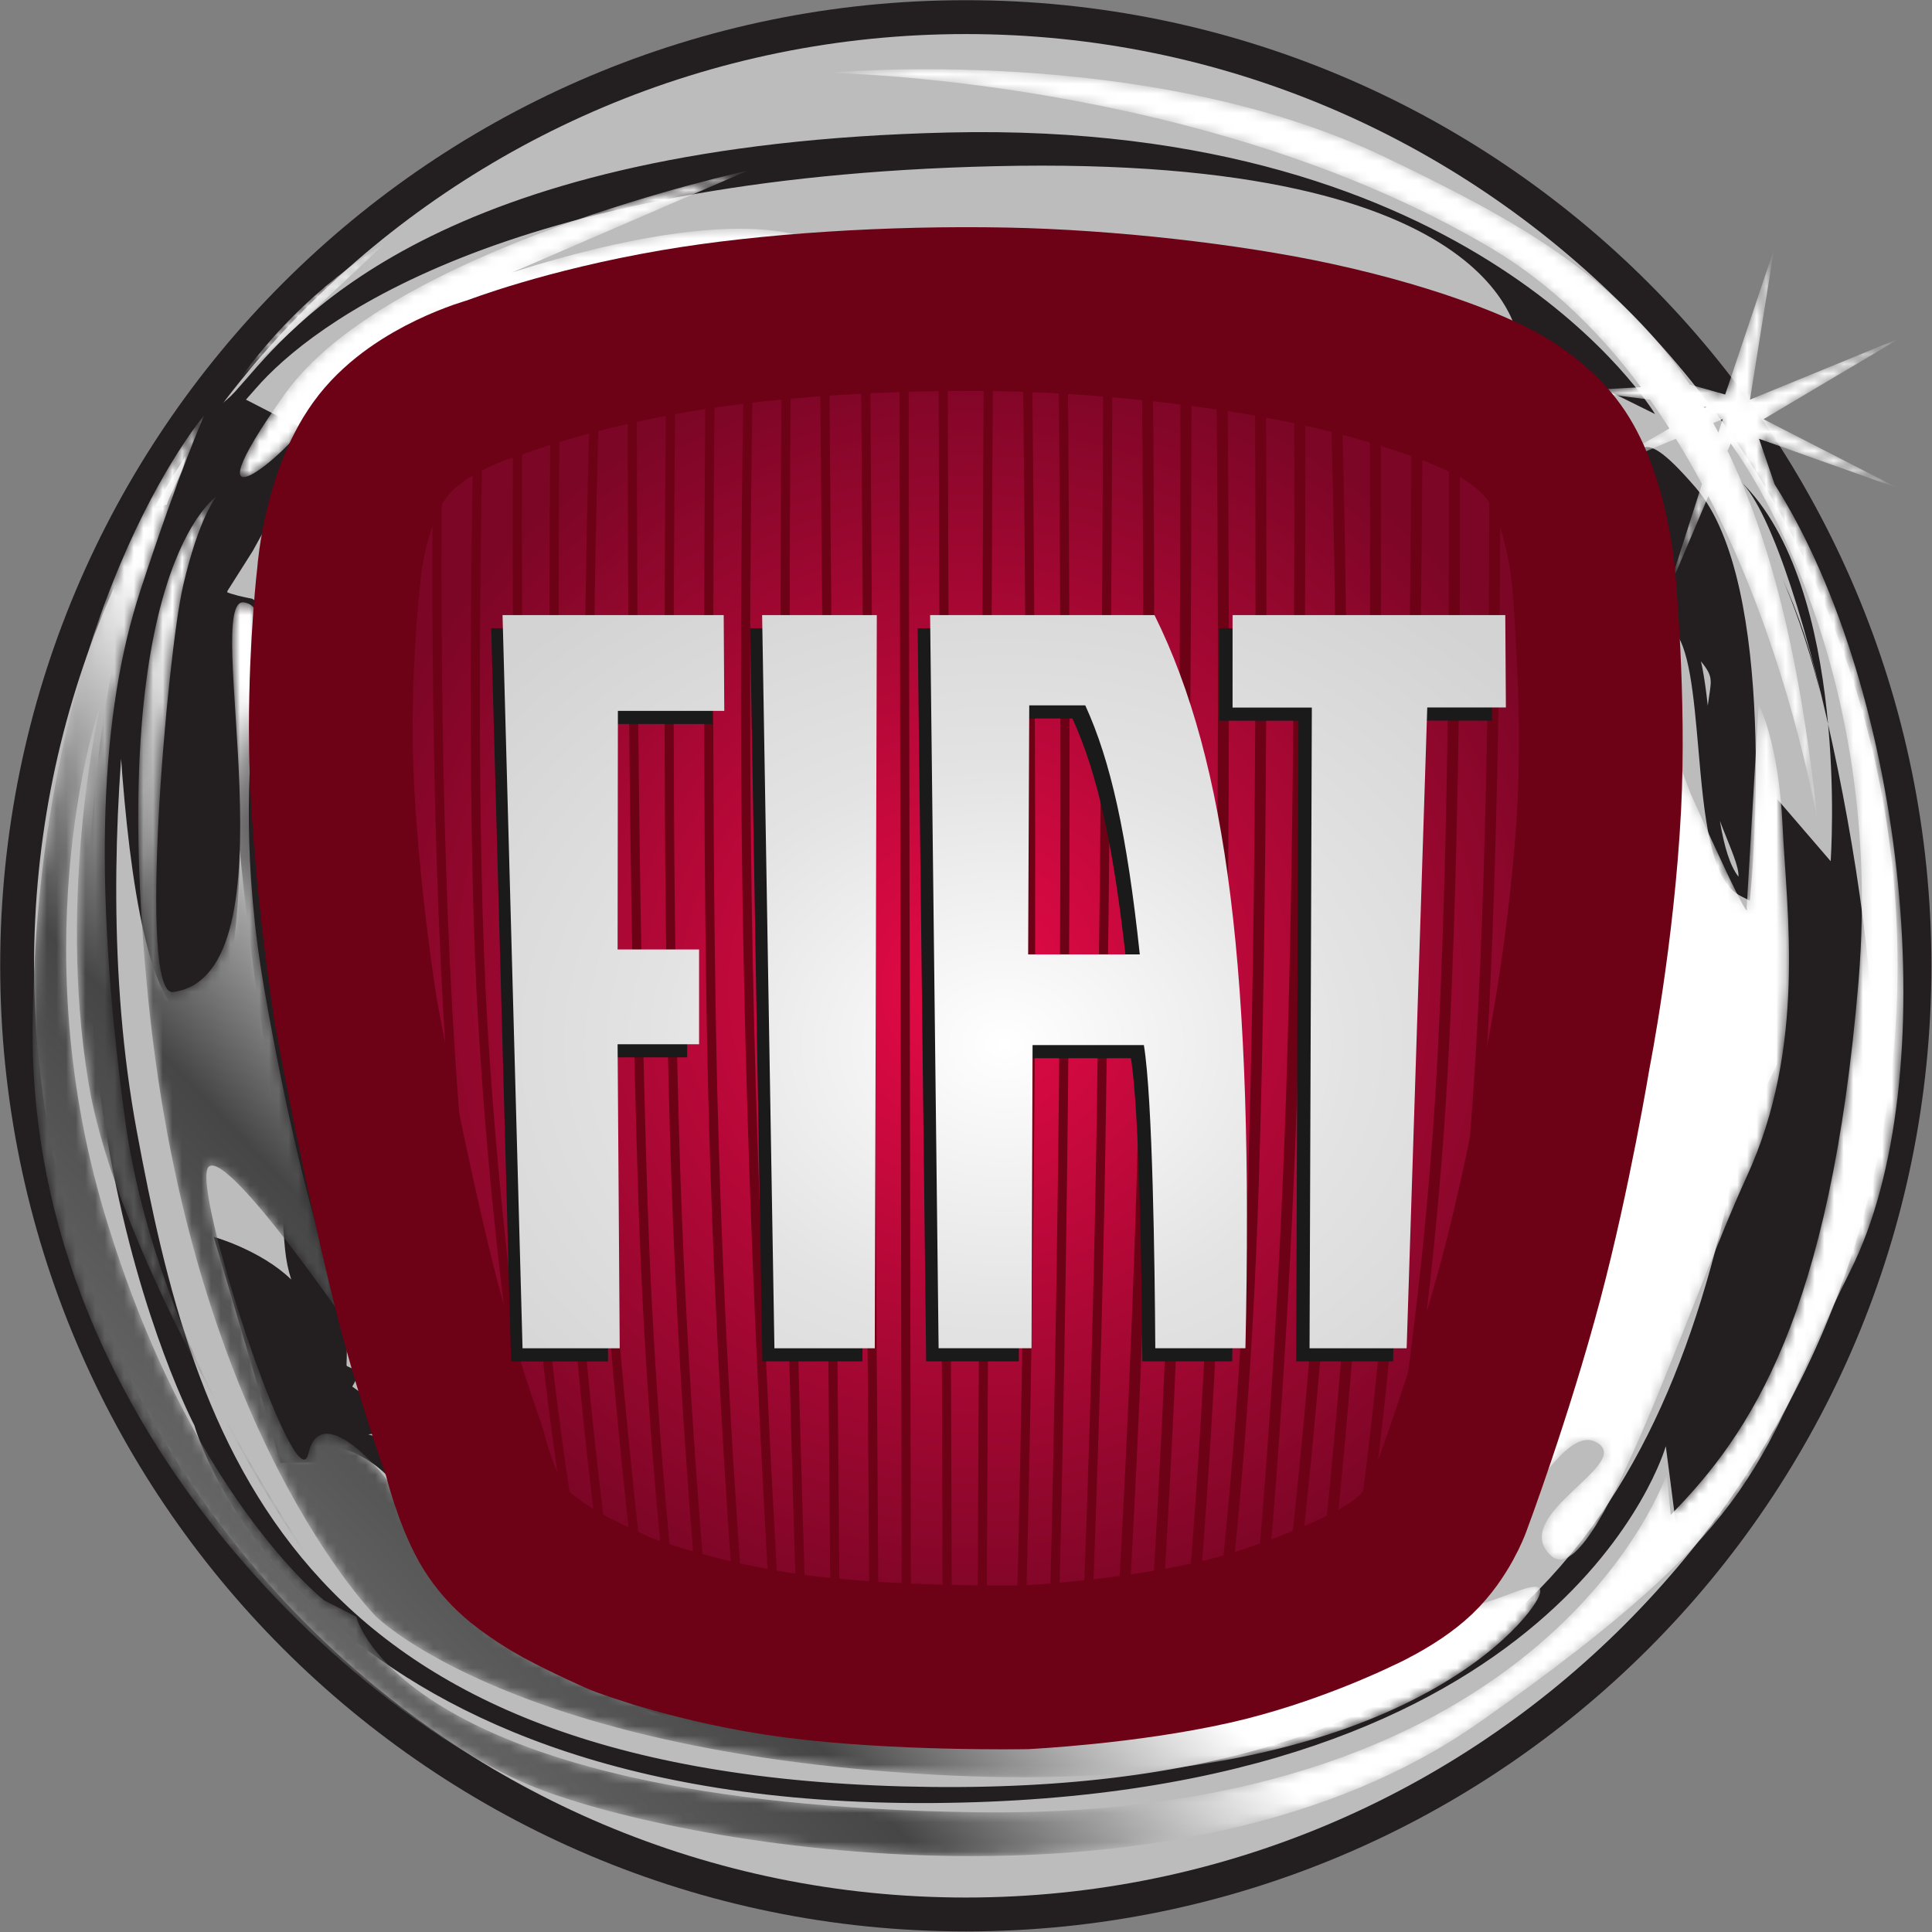 <svg xmlns="http://www.w3.org/2000/svg" xmlns:xlink="http://www.w3.org/1999/xlink" width="200" height="200" viewBox="0 0 200 200">
  <rect x="0" y="0" width="200" height="200" fill="#808080" stroke="none"/>
  <defs>
    <path id="fiat-a" d="M184.799,107.21 C184.833,106.87 184.873,106.55 184.911,106.209 C186.006,95.293 186.509,98.214 184.799,107.21 Z M21.533,153.014 C21.533,153.014 30.221,161.027 36.424,166.93 C36.425,166.93 28.152,162.292 21.533,153.014 Z M19.222,46.686 C24.141,36.764 28.981,30.307 28.981,30.307 C28.981,30.307 24.368,37.264 19.222,46.686 Z M180.36,142.051 L178.743,146.762 L193.18,141.63 L179.212,148.789 L193.398,157.207 L177.808,150.815 L180.303,166.404 L175.242,151.345 L171.573,152.381 C163.88,163.819 153.309,169.544 140.01,175.923 C115.287,187.786 82.336,184.64 82.336,184.64 C82.336,184.64 121.237,184.145 150.994,166.507 C157.14,162.864 162.263,157.813 166.516,152.104 L160.094,151.75 L167.455,150.811 C168.149,149.834 168.819,148.84 169.464,147.83 L160.919,142.893 L170.138,146.763 C171.085,145.229 171.986,143.666 172.838,142.077 L169.193,130.665 L173.501,140.821 C179.887,128.471 183.251,115.351 184.799,107.21 C183.012,124.251 179.893,136.399 175.486,145.511 L175.808,146.267 C175.808,146.267 191.939,125.184 189.045,90.606 C186.15,56.028 177.878,43.799 169.604,35.365 L169.192,39.583 C169.192,39.583 157.199,3.738 97.639,4.583 C38.078,5.427 33.529,24.822 33.529,24.822 L30.22,26.512 C30.22,26.512 16.158,37.472 7.472,66.57 C-1.215,95.666 7.058,119.28 7.058,119.28 C7.058,119.28 2.509,99.883 5.818,80.065 C7.532,69.794 13.685,56.816 19.221,46.687 C15.158,54.88 11.038,65.436 9.54,76.691 C6.23,101.571 7.058,118.438 11.193,131.087 C15.329,143.736 17.812,149.22 17.812,149.22 C17.812,149.22 0.441,128.978 0.027,85.967 C-0.387,42.955 36.01,13.438 52.14,7.112 C68.271,0.787 119.145,-7.645 149.751,13.859 C180.359,35.365 178.29,40.845 188.216,60.667 C198.146,80.486 194.009,120.545 180.36,142.051 L180.36,142.051 Z M173.116,149.939 C173.082,149.994 173.052,150.049 173.018,150.101 L173.328,150.062 L173.116,149.939 Z M174.537,147.4 C174.363,147.73 174.189,148.067 174.011,148.389 L174.983,148.798 L174.537,147.4 Z M28.981,149.22 C31.461,153.437 44.283,161.027 44.283,161.027 C44.283,161.027 37.251,156.808 29.394,147.532 C21.533,138.256 32.289,148.376 46.766,158.075 C61.241,167.773 81.508,166.929 81.508,166.929 C81.508,166.929 74.892,171.99 49.661,163.977 L74.064,174.519 C74.064,174.519 36.84,166.507 26.085,151.327 C15.329,136.147 26.497,145.003 28.981,149.22 L28.981,149.22 Z M153.484,150.553 C158.047,145.814 161.334,141.63 161.334,141.63 C161.334,141.63 159.989,145.893 153.484,150.553 L153.484,150.553 Z M12.022,88.496 C16.571,43.798 35.598,24.822 35.598,24.822 C35.598,24.822 50.073,10.485 95.157,8.378 C140.239,6.27 154.718,23.979 155.959,26.931 C157.199,29.883 150.166,25.245 148.098,26.089 C146.031,26.931 154.718,42.534 154.718,42.534 C150.167,25.667 157.199,45.064 161.747,42.955 C166.298,40.848 152.648,35.365 157.199,31.148 C161.747,26.931 171.257,56.871 177.465,70.365 C183.669,83.858 181.6,97.774 181.188,106.63 C180.776,115.485 178.706,119.28 178.706,119.28 L177.466,98.194 C177.466,98.194 178.294,95.245 171.674,110.004 L166.298,124.34 C162.576,58.557 147.684,33.676 147.684,33.676 C147.684,33.676 142.308,17.233 98.879,16.81 C55.451,16.391 49.246,27.776 49.246,27.776 C35.184,46.33 26.912,85.968 28.981,112.11 C31.049,138.255 28.981,145.425 47.592,153.437 C66.205,161.448 94.329,162.293 94.329,162.293 C128.111,163.243 145.094,156.567 153.485,150.554 C152.403,151.679 151.297,152.781 150.166,153.857 C143.962,159.76 86.47,171.99 56.278,160.183 C26.085,148.376 24.017,136.992 26.085,102.413 C28.154,67.834 38.908,39.161 46.352,28.197 C53.797,17.233 80.268,13.859 80.268,13.859 C44.284,14.703 40.148,33.676 38.08,37.053 C36.011,40.427 29.807,47.174 28.567,41.691 C27.326,36.21 16.206,69.73 18.274,71.417 C20.341,73.104 33.116,54.34 33.116,54.34 C33.116,54.34 28.567,63.618 24.017,89.762 C19.467,115.905 26.498,128.977 21.948,129.821 C17.399,130.665 27.606,91.244 14.576,89.49 C10.863,88.99 13.944,124.356 15.6,131.524 C17.254,138.694 19.055,140.786 19.055,140.786 C19.055,140.786 7.473,133.194 12.022,88.496"/>
    <linearGradient id="fiat-b" x1=".775%" x2="49.364%" y1="5.384%" y2="49.747%">
      <stop offset="0%" stop-color="#8C8C8C"/>
      <stop offset="50%" stop-color="#464646"/>
      <stop offset="75%" stop-color="#FFF"/>
      <stop offset="100%" stop-color="#FFF"/>
    </linearGradient>
    <radialGradient id="fiat-d" cx="50%" cy="49.994%" r="50.515%" fx="50%" fy="49.994%" gradientTransform="matrix(1 0 0 .935 0 .033)">
      <stop offset="0%" stop-color="#E60A47"/>
      <stop offset="100%" stop-color="#7C0626"/>
    </radialGradient>
    <radialGradient id="fiat-e" cx="50%" cy="58.411%" r="93.773%" fx="50%" fy="58.411%" gradientTransform="matrix(.731 0 0 .799 .135 .118)">
      <stop offset="0%" stop-color="#FFF"/>
      <stop offset="50%" stop-color="#E3E3E3"/>
      <stop offset="100%" stop-color="#D3D3D3"/>
    </radialGradient>
  </defs>
  <g fill="none" fill-rule="evenodd">
    <path fill="#231F20" fill-rule="nonzero" d="M199.939,99.978 C199.939,155.186 155.185,199.939 99.979,199.939 C44.773,199.939 0.019,155.186 0.019,99.978 C0.019,44.773 44.773,0.019 99.979,0.019 C155.185,0.019 199.939,44.773 199.939,99.978"/>
    <path fill="#BDBCBC" fill-rule="nonzero" d="M196.431,99.978 C196.431,153.25 153.248,196.432 99.978,196.432 C46.708,196.432 3.524,153.25 3.524,99.978 C3.524,46.709 46.709,3.526 99.979,3.526 C153.249,3.526 196.431,46.709 196.431,99.978"/>
    <path fill="#231F20" fill-rule="nonzero" d="M22.405,51.398 C22.405,51.478 11.703,53.106 11.714,53.156 C11.766,53.422 11.16,108.207 20.933,105.45 C27.367,102.422 23.905,66.724 23.905,71.526 C23.905,78.218 24.555,89.195 27.123,106.435 C30.016,125.853 28.797,128.273 30.146,132.455 C27.007,129.407 22.123,128.036 22.123,128.036 L29.048,151.441 L34.148,151.389 C34.148,151.389 34.221,149.817 34.288,149.742 C34.426,149.741 39.325,150.105 42.691,156.266 C62.171,191.917 113.456,178.208 100.031,178.981 L121.164,176.437 C59.271,187.026 47.661,158.488 44.549,152.791 C42.599,149.934 36.994,146.941 33.47,148.645 C33.47,148.645 42.071,148.989 41.689,146.708 C44.377,149.319 35.006,142.483 35.006,142.483 L35.477,143.965 C36.931,144.113 36.276,142.543 37.807,142.287 L35.907,141.417 C35.664,141.118 36.963,139.567 32.323,108.427 C29.773,91.317 30.288,77.997 30.288,71.369 C30.288,64.947 29.868,64.493 29.88,64.445 L26.109,61.982 L25.386,61.836 C24.346,61.624 23.316,61.291 22.869,61.044 C23.101,60.699 23.235,60.24 23.235,59.481 C23.235,58.747 23.156,57.791 23.054,56.556 C22.919,54.904 22.985,48.985 22.757,50.963 C10.739,155.26 27.375,39.289 25.332,41.517 L26.501,40.193 C32.161,33.658 51.937,18.398 102.962,17.205 C156.92,15.941 157.165,35.65 157.35,35.938 L171.327,42.861 C171.144,42.565 152.988,12.433 98.191,13.716 C46.552,14.925 31.223,32.613 25.453,39.274 L24.312,40.57 C21.94,43.157 19.217,43.181 19.217,46.993 C19.217,49.029 16.935,51.74 17.074,53.423 C23.736,65.125 21.436,59.341 22.405,51.398 Z M169.962,46.381 C168.784,46.886 168.962,48.796 169.208,51.438 C169.388,53.406 169.596,55.638 169.208,57.196 L170.555,57.536 C171.001,55.747 170.78,53.389 170.589,51.308 C170.467,49.985 170.28,47.984 170.562,47.628 C170.595,47.674 170.984,62.533 174.047,66.075 C178.916,71.712 176.488,68.469 176.488,78.292 C176.488,83.134 180.11,88.778 179.966,90.754 C178.162,88.47 177.649,82.593 177.189,77.322 C176.652,71.184 176.193,65.886 174.01,64.125 C176.7,61.766 167.352,49.405 167.99,57.776 C168.43,60.703 166.998,51.202 164.918,47.967 C158.551,38.056 145.357,26.476 99.511,24.884 C57.483,23.425 36.654,40.675 31.301,45.937 L31.996,44.737 L25.167,41.217 L23.235,61.663 L26.158,57.05 C26.158,57.05 30.876,48.494 30.963,48.293 C31.699,47.425 51.613,24.619 99.461,26.28 C150.465,28.05 159.776,42.539 163.754,48.726 C165.669,51.709 166.172,55.042 166.619,57.984 C167.202,61.857 167.759,65.515 172.108,64.93 C172.508,64.878 172.836,64.967 173.142,65.215 C174.865,66.603 175.341,72.114 175.808,77.442 C176.418,84.492 177.002,91.15 180.24,92.782 L181.143,93.237 L181.24,92.224 C181.362,90.93 184.155,60.456 175.526,50.465 C172.128,46.531 170.876,45.986 169.962,46.381 L169.962,46.381 Z M188.409,71.641 C187.535,67.589 186.224,63.644 184.498,59.875 C185.478,62.134 187.045,66.16 188.409,71.641 L188.409,71.641 Z M184.499,59.875 C184.303,59.418 184.1,58.964 183.889,58.514 C184.113,58.97 184.294,59.42 184.499,59.875 L184.499,59.875 Z M180.153,49.786 C191.555,60.78 189.509,89.151 189.509,89.151 L183.963,82.707 L183.963,110.195 L180.123,117.925 C173.295,154.434 157.084,186.649 93.511,184.93 C29.941,183.212 20.129,149.281 14.155,117.067 C8.182,84.854 16.715,49.634 16.715,49.634 C-2.059,105.47 20.129,147.562 20.129,147.562 C20.129,147.562 30.794,187.077 96.499,186.649 C162.201,186.22 172.443,149.71 172.443,149.71 L173.637,158.926 C173.637,158.926 188.899,144.964 193.59,115.757 C195.968,100.971 186.78,56.174 180.153,49.786 L180.153,49.786 Z M183.888,58.514 C183.668,58.05 183.533,57.795 183.533,57.795 C183.657,58.036 183.771,58.276 183.888,58.514"/>
    <g transform="matrix(1 0 0 -1 3.349 192.184)">
      <mask id="fiat-c" fill="#fff">
        <use xlink:href="#fiat-a"/>
      </mask>
      <path fill="url(#fiat-b)" fill-rule="nonzero" d="M21.533,153.014 C21.533,153.014 30.221,161.027 36.424,166.93 C36.425,166.93 28.152,162.292 21.533,153.014 Z M19.222,46.686 C24.141,36.764 28.981,30.307 28.981,30.307 C28.981,30.307 24.368,37.264 19.222,46.686 Z M180.36,142.051 L178.743,146.762 L193.18,141.63 L179.212,148.789 L193.398,157.207 L177.808,150.815 L180.303,166.404 L175.242,151.345 L171.573,152.381 C163.88,163.819 153.309,169.544 140.01,175.923 C115.287,187.786 82.336,184.64 82.336,184.64 C82.336,184.64 121.237,184.145 150.994,166.507 C157.14,162.864 162.263,157.813 166.516,152.104 L160.094,151.75 L167.455,150.811 C168.149,149.834 168.819,148.84 169.464,147.83 L160.919,142.893 L170.138,146.763 C171.085,145.229 171.986,143.666 172.838,142.077 L169.193,130.665 L173.501,140.821 C179.887,128.471 183.251,115.351 184.799,107.21 C183.012,124.251 179.893,136.399 175.486,145.511 L175.808,146.267 C175.808,146.267 191.939,125.184 189.045,90.606 C186.15,56.028 177.878,43.799 169.604,35.365 L169.192,39.583 C169.192,39.583 157.199,3.738 97.639,4.583 C38.078,5.427 33.529,24.822 33.529,24.822 L30.22,26.512 C30.22,26.512 16.158,37.472 7.472,66.57 C-1.215,95.666 7.058,119.28 7.058,119.28 C7.058,119.28 2.509,99.883 5.818,80.065 C7.532,69.794 13.685,56.816 19.221,46.687 C15.158,54.88 11.038,65.436 9.54,76.691 C6.23,101.571 7.058,118.438 11.193,131.087 C15.329,143.736 17.812,149.22 17.812,149.22 C17.812,149.22 0.441,128.978 0.027,85.967 C-0.387,42.955 36.01,13.438 52.14,7.112 C68.271,0.787 119.145,-7.645 149.751,13.859 C180.359,35.365 178.29,40.845 188.216,60.667 C198.146,80.486 194.009,120.545 180.36,142.051 L180.36,142.051 Z M173.116,149.939 C173.082,149.994 173.052,150.049 173.018,150.101 L173.328,150.062 L173.116,149.939 Z M174.537,147.4 C174.363,147.73 174.189,148.067 174.011,148.389 L174.983,148.798 L174.537,147.4 Z M28.981,149.22 C31.461,153.437 44.283,161.027 44.283,161.027 C44.283,161.027 37.251,156.808 29.394,147.532 C21.533,138.256 32.289,148.376 46.766,158.075 C61.241,167.773 81.508,166.929 81.508,166.929 C81.508,166.929 74.892,171.99 49.661,163.977 L74.064,174.519 C74.064,174.519 36.84,166.507 26.085,151.327 C15.329,136.147 26.497,145.003 28.981,149.22 L28.981,149.22 Z M153.484,150.553 C158.047,145.814 161.334,141.63 161.334,141.63 C161.334,141.63 159.989,145.893 153.484,150.553 L153.484,150.553 Z M12.022,88.496 C16.571,43.798 35.598,24.822 35.598,24.822 C35.598,24.822 50.073,10.485 95.157,8.378 C140.239,6.27 154.718,23.979 155.959,26.931 C157.199,29.883 150.166,25.245 148.098,26.089 C146.031,26.931 154.718,42.534 154.718,42.534 C150.167,25.667 157.199,45.064 161.747,42.955 C166.298,40.848 152.648,35.365 157.199,31.148 C161.747,26.931 171.257,56.871 177.465,70.365 C183.669,83.858 181.6,97.774 181.188,106.63 C180.776,115.485 178.706,119.28 178.706,119.28 L177.466,98.194 C177.466,98.194 178.294,95.245 171.674,110.004 L166.298,124.34 C162.576,58.557 147.684,33.676 147.684,33.676 C147.684,33.676 142.308,17.233 98.879,16.81 C55.451,16.391 49.246,27.776 49.246,27.776 C35.184,46.33 26.912,85.968 28.981,112.11 C31.049,138.255 28.981,145.425 47.592,153.437 C66.205,161.448 94.329,162.293 94.329,162.293 C128.111,163.243 145.094,156.567 153.485,150.554 C152.403,151.679 151.297,152.781 150.166,153.857 C143.962,159.76 86.47,171.99 56.278,160.183 C26.085,148.376 24.017,136.992 26.085,102.413 C28.154,67.834 38.908,39.161 46.352,28.197 C53.797,17.233 80.268,13.859 80.268,13.859 C44.284,14.703 40.148,33.676 38.08,37.053 C36.011,40.427 29.807,47.174 28.567,41.691 C27.326,36.21 16.206,69.73 18.274,71.417 C20.341,73.104 33.116,54.34 33.116,54.34 C33.116,54.34 28.567,63.618 24.017,89.762 C19.467,115.905 26.497,128.977 21.947,129.821 C17.398,130.665 27.606,91.244 14.576,89.49 C10.863,88.99 13.944,124.356 15.6,131.524 C17.254,138.694 19.055,140.786 19.055,140.786 C19.055,140.786 7.473,133.194 12.022,88.496" mask="url(#fiat-c)"/>
    </g>
    <path fill="url(#fiat-d)" fill-rule="nonzero" stroke="#6D0115" stroke-width="16.949" d="M106.12,172.599 C106.19,172.595 116.485,172.09 125.464,170.067 C133.267,168.31 140.172,164.953 140.242,164.92 L140.267,164.906 L140.294,164.893 C140.333,164.877 144.18,163.216 146.547,160.955 C148.946,158.661 150.036,155.66 150.047,155.63 C150.096,155.5 154.296,144.305 157.473,132.347 C160.396,121.343 162.401,109.178 162.422,109.057 C162.454,108.897 164.876,96.605 165.556,83.53 C166.128,72.541 164.992,60.065 164.979,59.939 C164.972,59.845 164.387,52.457 161.422,47.626 C158.758,43.285 153.613,41.153 153.561,41.131 L153.516,41.114 L153.473,41.091 C153.413,41.061 147.44,38.068 136.108,35.603 C127.071,33.637 114.509,32.233 104.107,32.031 C92.215,31.797 79.449,32.626 69.961,34.248 C58.582,36.193 51.189,39.083 51.114,39.112 L51.053,39.135 L50.989,39.152 C50.915,39.171 43.542,41.193 39.666,46.114 C35.728,51.114 35.09,59.327 35.084,59.409 L35.08,59.46 C35.068,59.544 34.243,66.627 34.243,75.308 C34.243,76.864 34.268,78.472 34.332,80.1 C34.776,91.663 36.797,104.478 36.817,104.606 C36.841,104.733 39.579,119.778 42.703,132.458 C45.017,141.857 48.03,150.173 48.06,150.255 L48.08,150.315 L48.095,150.376 C48.107,150.418 49.134,154.637 50.803,157.582 C52.258,160.143 54.399,161.65 54.421,161.663 L54.456,161.687 L54.491,161.716 C54.506,161.727 55.963,162.904 58.2,164.13 C60.775,165.539 64.226,167.052 64.372,167.113 C64.616,167.208 72.223,170.12 82.251,171.444 C92.724,172.826 105.986,172.601 106.12,172.599 L106.12,172.599 Z"/>
    <path fill="#6D0115" fill-rule="nonzero" d="M60.671,164.542 C60.217,164.334 59.969,164.214 59.969,164.214 C59.943,164.202 59.814,164.146 59.605,164.05 L59.529,163.599 C57.733,153.696 54.992,135.604 54.095,113.542 C52.986,87.599 53.029,55.803 53.134,40.401 L53.134,39.287 C53.437,39.186 53.751,39.083 54.075,38.979 L54.079,40.095 C53.973,55.365 53.922,87.402 55.038,113.504 C55.949,135.95 58.774,154.269 60.56,164.002 L60.671,164.542 L60.671,164.542 Z"/>
    <path fill="#6D0115" fill-rule="nonzero" d="M63.636,165.812 C63.272,165.665 62.931,165.523 62.614,165.39 L62.525,164.695 C61.218,155.37 58.903,136.358 57.803,112.037 C56.635,86.183 56.846,53.686 57.029,38.912 L57.031,38.082 C57.338,37.994 57.652,37.906 57.973,37.817 L57.975,38.733 C57.792,53.405 57.575,86.052 58.746,111.997 C59.871,136.867 62.267,156.171 63.553,165.218 L63.636,165.812 L63.636,165.812 Z M85.812,34.078 C86.049,62.717 86.733,145.332 86.933,169.264 L86.952,171.286 C86.645,171.254 86.332,171.218 86.014,171.182 L85.991,169.261 C85.791,145.347 85.108,62.946 84.87,34.203 L84.846,33.366 C85.163,33.339 85.481,33.312 85.798,33.288 L85.812,34.078 Z M98.09,33.706 L98.537,169.946 L98.544,171.857 C98.213,171.861 97.896,171.865 97.594,171.865 L97.594,169.696 C97.499,141.263 97.226,58.035 97.145,33.396 L97.14,32.755 L98.062,32.744 L98.09,33.706 Z M102.804,33.831 L102.128,169.948 L102.127,171.791 C101.799,171.8 101.483,171.807 101.168,171.814 L101.182,170.319 C101.3,146.141 101.721,61.474 101.86,33.646 L101.837,32.748 C102.166,32.751 102.493,32.754 102.82,32.76 L102.804,33.831 Z M115.547,169.458 C116.223,158.257 117.502,134.512 118.027,107.642 C118.563,80.258 118.326,49.094 118.159,34.457 L118.105,33.515 C118.488,33.549 118.866,33.583 119.244,33.618 L119.296,34.825 C119.459,49.623 119.69,80.5 119.16,107.663 C118.639,134.309 117.378,157.887 116.697,169.22 L116.597,170.839 C116.201,170.887 115.857,170.932 115.454,170.975 L115.547,169.458 Z M147.752,158.356 C147.306,158.962 146.809,159.529 146.268,160.053 L146.721,157.649 C148.692,147.441 151.24,131.649 152.512,113.106 C154.023,91.062 154.217,60.92 154.186,43.793 L154.206,42.152 C154.573,42.355 154.946,42.571 155.318,42.803 L155.32,44.989 C155.342,62.314 155.122,91.612 153.644,113.183 C152.395,131.386 149.918,146.952 147.958,157.212 L147.752,158.356 Z M158.646,121.377 C159.548,114.284 160.245,107.166 160.735,100.033 C161.875,83.222 161.904,64.176 161.759,52.055 L161.735,50.032 C162.194,51.069 162.584,52.135 162.902,53.224 L162.924,55.104 C163.026,67.24 162.917,84.62 161.867,100.108 C161.651,103.289 161.392,106.467 161.09,109.641 L160.744,113.048 C159.906,117.255 159.019,121.453 158.081,125.639 L158.646,121.377 L158.646,121.377 Z"/>
    <path fill="#6D0115" fill-rule="nonzero" d="M143.74,162.042 C143.381,162.286 142.952,162.564 142.468,162.856 L142.812,160.923 C144.701,150.524 147.641,131.649 148.797,109.716 C150.065,85.622 150.069,56.982 149.963,42.319 L149.919,40.244 C150.242,40.357 150.624,40.498 151.046,40.666 L151.099,42.601 C151.203,57.361 151.19,85.812 149.929,109.774 C148.805,131.103 145.996,149.552 144.099,160.163 L143.74,162.042 L143.74,162.042 Z M129.83,166.811 C130.723,157.121 132.361,137.063 133.148,112.865 C134.031,85.701 134.035,53.509 133.969,37.96 L133.936,35.748 C134.329,35.829 134.718,35.91 135.1,35.993 L135.104,38.134 C135.169,53.76 135.162,85.824 134.281,112.902 C133.5,136.94 131.879,156.901 130.981,166.691 L130.866,167.88 C130.492,167.99 130.117,168.104 129.7,168.22 L129.83,166.811 L129.83,166.811 Z M125.916,167.725 C126.897,159.497 128.504,143.547 129.167,122.803 C130.134,92.621 130.014,54.557 129.888,36.943 L129.866,34.983 C130.241,35.047 130.612,35.111 130.977,35.178 L131.02,37.226 C131.146,54.974 131.26,92.804 130.297,122.84 C129.644,143.265 128.078,159.055 127.089,167.43 L126.906,168.947 C126.53,169.038 126.127,169.14 125.73,169.231 L125.916,167.725 L125.916,167.725 Z M122.742,168.392 C123.51,159.693 124.833,142.46 125.456,121.496 C126.324,92.197 126.1,55.097 125.891,35.754 L125.868,34.371 C126.255,34.423 126.636,34.477 127.012,34.532 L127.032,36.381 C127.238,55.903 127.448,92.532 126.588,121.528 C125.976,142.168 124.684,159.197 123.912,168.049 L123.771,169.655 C123.38,169.735 123.013,169.811 122.609,169.888 L122.742,168.393 L122.742,168.392 Z M119.059,169.132 C119.71,158.97 120.939,137.737 121.476,114.961 C122.191,84.686 122.225,50.914 122.194,35.105 L122.162,33.915 C122.546,33.958 122.926,34.001 123.306,34.045 L123.329,35.387 C123.359,51.318 123.322,84.881 122.611,114.987 C122.079,137.491 120.874,158.491 120.217,168.81 L120.119,170.333 C119.715,170.401 119.389,170.458 118.972,170.521 L119.059,169.132 L119.059,169.132 Z M115.164,34.575 C115.115,50.755 114.953,87.46 114.429,118.769 C114.14,135.588 113.655,152.403 112.974,169.21 L112.887,171.215 C112.568,171.242 112.246,171.269 111.926,171.295 L112.02,169.513 C112.416,159.796 113.117,140.671 113.485,118.753 C114.014,87.291 114.175,50.376 114.223,34.328 L114.23,33.217 C114.547,33.24 114.866,33.261 115.182,33.284 L115.164,34.575 L115.164,34.575 Z M110.5,33.831 C110.632,48.11 110.827,76.053 110.653,102.386 C110.463,130.891 109.846,158.108 109.553,169.826 L109.518,171.466 C109.197,171.487 108.877,171.507 108.558,171.525 L108.601,170.133 C108.893,158.606 109.518,131.15 109.709,102.378 C109.883,76.2 109.691,48.425 109.56,34.078 L109.55,32.954 C109.865,32.969 110.179,32.983 110.492,32.998 L110.5,33.831 L110.5,33.831 Z M106.797,33.768 C106.99,50.145 107.259,79.456 107.129,107.099 C107.007,132.817 106.456,157.45 106.124,170.319 L106.096,171.651 L105.145,171.691 L105.184,170.133 C105.516,157.222 106.061,132.697 106.183,107.095 C106.315,79.589 106.049,50.434 105.854,34.016 L105.832,32.821 L106.783,32.848 L106.797,33.769 L106.797,33.768 Z M73.446,169.052 C73.117,168.971 72.791,168.887 72.467,168.8 L72.411,168.187 C71.618,159.636 70.024,140.407 69.365,117.834 C68.523,89.04 68.803,53.051 69.01,36.104 L69.002,35.362 C69.317,35.308 69.633,35.254 69.954,35.201 L69.956,35.952 C69.75,52.821 69.465,88.936 70.309,117.808 C70.977,140.672 72.605,160.099 73.384,168.453 L73.445,169.052 L73.446,169.052 Z M67.05,167.109 C66.71,166.987 66.377,166.867 66.053,166.748 L65.976,166.04 C64.532,154.004 61.742,128.004 60.858,100.42 C60.109,77.083 60.756,51.037 61.192,37.938 L61.209,36.978 C61.522,36.902 61.839,36.825 62.16,36.75 L62.148,37.578 C61.713,50.532 61.045,76.843 61.801,100.392 C62.698,128.365 65.558,154.708 66.977,166.472 L67.05,167.109 L67.05,167.109 Z M40.189,119.135 C39.037,113.524 38.363,109.425 38.351,109.354 L38.189,106.896 C37.525,98.499 36.927,89.092 36.788,81.072 C36.623,71.588 36.693,62.106 36.802,55.014 L36.763,54.11 C37.047,52.989 37.398,51.887 37.815,50.809 L37.733,55.851 C37.632,62.838 37.573,71.946 37.733,81.058 C37.909,91.205 38.82,103.578 39.673,113.304 L40.189,119.135 Z M48.393,149.081 C47.739,147.163 46.99,144.901 46.213,142.43 L45.638,139.112 C44.167,130.417 42.862,121.181 42.493,114.087 C40.569,90.503 40.471,63.28 40.593,48.789 L40.616,46.123 C40.915,45.795 41.225,45.486 41.54,45.196 L41.545,47.718 C41.411,61.885 41.464,89.866 43.434,114.024 C43.864,122.296 45.573,133.492 47.329,143.337 L48.393,149.081 L48.393,149.081 Z M53.031,154.042 C51.092,144.483 48.7,130.382 47.462,114.261 C45.54,89.244 45.607,59.807 45.796,45.243 L45.818,42.235 C45.543,42.376 45.214,42.554 44.85,42.767 L44.851,45.275 C44.663,59.872 44.599,89.307 46.52,114.332 C47.754,130.391 50.13,144.451 52.068,154.04 L53.274,159.729 C53.483,159.964 53.704,160.197 53.938,160.421 C54.108,160.582 54.287,160.742 54.47,160.899 L53.031,154.042 Z M70.106,167.603 C69.229,159.717 67.678,143.747 67.036,124.472 C65.979,92.76 65.904,53.178 65.925,36.737 L65.916,35.935 C65.594,35.998 65.276,36.064 64.962,36.129 L64.981,36.827 C64.96,53.331 65.037,92.836 66.092,124.503 C66.721,143.349 68.216,159.045 69.105,167.133 L69.179,167.829 C69.502,167.934 69.83,168.037 70.162,168.137 L70.106,167.602 L70.106,167.603 Z"/>
    <path fill="#6D0115" fill-rule="nonzero" d="M50.048,40.393 C49.699,40.526 49.379,40.652 49.086,40.77 L49.069,42.188 C48.752,56.989 48.337,86.58 49.513,106.025 C51.182,133.599 54.638,153.144 56.346,161.539 L56.505,162.366 C56.867,162.593 57.279,162.837 57.62,163.029 L57.408,162.015 C55.761,154.056 52.168,134.251 50.456,105.969 C49.272,86.395 49.704,56.506 50.02,41.846 L50.048,40.356 M74.016,34.577 L73.062,34.714 L73.078,35.506 C72.915,50.921 72.705,81.408 73.203,108.099 C73.678,133.479 75.235,156.622 76.113,168.081 L76.224,169.675 C76.546,169.74 76.868,169.804 77.191,169.866 L77.088,168.459 C76.218,157.177 74.628,133.776 74.147,108.082 C73.646,81.36 73.858,50.831 74.022,35.444 L74.016,34.577 L74.016,34.577 Z M78.024,34.057 C77.701,34.096 77.38,34.134 77.06,34.174 L77.057,34.947 C76.813,47.516 76.451,73.521 76.98,99.414 C77.552,128.86 79.093,156.66 79.838,168.872 L79.923,170.349 C80.248,170.402 80.57,170.454 80.892,170.503 L80.785,168.888 C80.042,156.722 78.496,128.885 77.924,99.395 C77.395,73.463 77.759,47.416 78.003,34.886 L78.024,34.057 Z M81.885,33.637 C81.571,33.667 81.256,33.7 80.942,33.732 L80.935,34.514 C80.83,48.004 80.684,76.363 81.008,103.878 C81.323,130.561 82.128,156.94 82.532,169.021 L82.589,170.752 C82.908,170.796 83.226,170.839 83.537,170.881 L83.475,169.015 C83.072,156.949 82.265,130.559 81.952,103.867 C81.626,76.226 81.775,47.731 81.88,34.326 L81.885,33.637 L81.885,33.637 Z M90.072,33 C89.744,33.019 89.415,33.037 89.087,33.057 L89.111,33.584 C89.274,58.312 89.834,142.622 90.014,169.948 L90.03,171.583 C90.364,171.612 90.681,171.638 90.979,171.662 L90.959,170.009 C90.777,142.736 90.218,58.2 90.054,33.522 L90.072,33 L90.072,33 Z M94.046,32.823 C93.727,32.833 93.405,32.845 93.083,32.856 L93.107,33.768 L93.354,169.571 L93.339,171.823 C93.584,171.838 93.762,171.847 93.865,171.853 C93.919,171.853 94.065,171.858 94.297,171.858 L94.299,169.51 C94.251,144.117 94.099,59.921 94.051,33.768 L94.046,32.823 L94.046,32.823 Z M133.033,165.526 C134.397,154.049 136.874,130.325 137.921,101.88 C138.702,80.703 138.082,52.295 137.674,38.089 L137.602,36.56 C137.998,36.654 138.383,36.748 138.76,36.842 L138.817,38.414 C139.225,52.747 139.829,80.89 139.054,101.921 C138.006,130.331 135.536,154.04 134.168,165.572 L134.005,166.887 C133.609,167.023 133.212,167.154 132.814,167.28 L133.033,165.526 L133.033,165.526 Z"/>
    <path fill="#6D0115" fill-rule="nonzero" d="M137.765,163.886 C138.869,153.894 140.805,134.144 141.97,109.51 C143.091,85.856 143.033,55.316 142.897,39.125 L142.874,37.947 C142.508,37.841 142.128,37.733 141.73,37.623 L141.764,39.02 C141.901,55.168 141.961,85.774 140.841,109.458 C139.66,134.39 137.691,154.31 136.598,164.155 L136.387,165.94 C136.726,165.785 137.126,165.601 137.564,165.397 L137.765,163.886 Z M141.236,161.694 C142.571,152.752 144.388,138.128 145.42,119.451 C146.953,91.668 147.23,56.225 147.274,40.379 L147.252,39.327 C146.932,39.216 146.558,39.09 146.13,38.948 L146.143,40.012 C146.102,55.66 145.833,91.415 144.289,119.388 C143.217,138.827 141.291,153.856 139.948,162.64 L139.686,164.367 C140.102,164.159 140.515,163.947 140.925,163.73 L141.236,161.694 L141.236,161.694 Z M151.149,150.104 C151.149,150.104 152.166,147.302 153.42,143.295 L153.896,140.181 C155.441,129.846 157.071,116.957 158.152,102.989 C159.59,84.396 159.275,61.749 158.876,48.116 L158.789,45.543 C158.413,45.158 158.017,44.793 157.604,44.448 L157.696,46.542 C158.114,59.919 158.514,83.609 157.021,102.905 C155.767,119.125 153.769,133.886 152.027,144.867 L151.149,150.104 L151.149,150.104 Z"/>
    <g fill-rule="nonzero" transform="translate(50.827 63.623)">
      <path fill="#1A1A1A" d="M20.313,44.479 L20.313,34.668 L11.899,34.668 L11.93,9.973 L22.916,9.973 L22.857,0.057 L0.019,0.057 L2.083,75.953 L12.119,75.953 L11.899,44.481 L20.313,44.479 Z M26.824,0.056 L28.093,75.952 L38.455,75.952 L38.665,0.056 L26.824,0.056 Z M93.378,75.952 L95.506,9.618 L103.625,9.618 L103.563,0.056 L75.402,0.056 L75.402,9.629 L83.588,9.629 L83.352,75.952 L93.378,75.952 Z M54.294,35.182 L54.407,9.402 L60.193,9.402 C62.816,15.144 64.501,22.737 65.822,35.182 L54.294,35.182 Z M45.048,75.951 L54.641,75.951 L54.748,44.567 L66.243,44.567 C67.147,50.105 67.368,67.206 67.422,75.951 L76.727,75.951 C77.606,37.203 74.877,15.302 67.342,0.056 L44.17,0.056 L45.048,75.951 L45.048,75.951 Z" transform="translate(0 1.355)"/>
      <path fill="url(#fiat-e)" d="M22.895,0 L22.954,9.917 L11.941,9.917 L11.91,34.613 L20.345,34.613 L20.345,44.424 L11.91,44.424 L12.13,75.896 L2.07,75.896 L-9.59232693e-14,0 L22.895,0 Z M38.744,0 L38.533,75.896 L28.145,75.896 L26.872,0 L38.744,0 Z M103.803,0 L103.866,9.562 L95.727,9.562 L93.593,75.896 L83.542,75.896 L83.778,9.573 L75.572,9.573 L75.572,0 L103.803,0 Z M67.491,0 C75.047,15.246 77.781,37.148 76.902,75.895 L76.902,75.895 L67.573,75.895 C67.518,67.149 67.296,50.051 66.391,44.511 L66.391,44.511 L54.867,44.511 L54.76,75.895 L45.142,75.895 L44.262,0 Z M60.324,9.346 L54.524,9.346 L54.41,35.126 L65.968,35.126 C64.643,22.681 62.954,15.088 60.324,9.346 L60.324,9.346 Z" transform="translate(1.196 .052)"/>
    </g>
  </g>
</svg>
